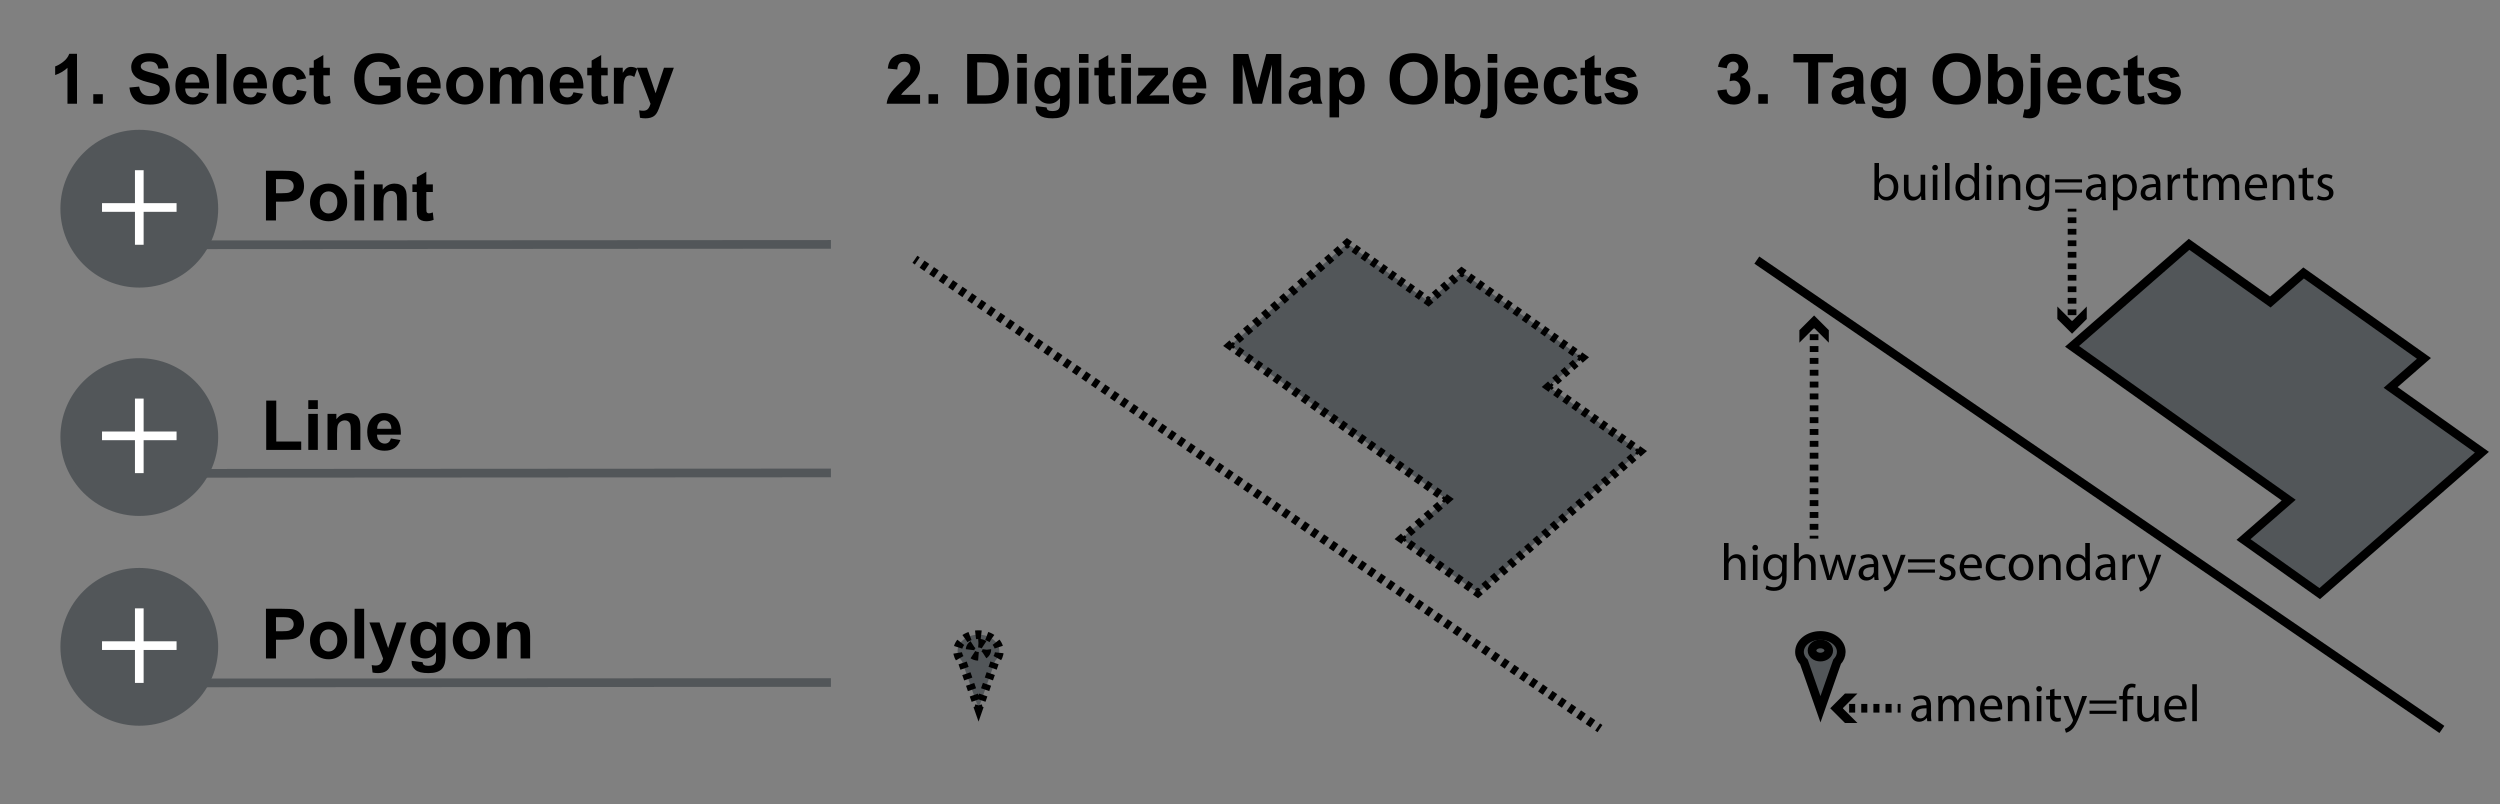 <?xml version="1.0" encoding="utf-8"?>
<!-- Generator: Adobe Illustrator 16.0.0, SVG Export Plug-In . SVG Version: 6.00 Build 0)  -->
<!DOCTYPE svg PUBLIC "-//W3C//DTD SVG 1.1//EN" "http://www.w3.org/Graphics/SVG/1.1/DTD/svg11.dtd">
<svg version="1.1" id="Layer_1" xmlns="http://www.w3.org/2000/svg" xmlns:xlink="http://www.w3.org/1999/xlink" x="0px" y="0px"
	 width="864px" height="278px" viewBox="0 0 864 278" enable-background="new 0 0 864 278" xml:space="preserve">
<rect x="0" y="0" width="864" height="278" fill="#808080" stroke="none"/>
<g>
	<path d="M26.61,35.847h-3.293v-12.41c-1.203,1.125-2.621,1.957-4.254,2.496v-2.988c0.859-0.281,1.793-0.814,2.801-1.6
		c1.008-0.786,1.699-1.701,2.074-2.748h2.672V35.847z"/>
	<path d="M32.235,35.847v-3.293h3.293v3.293H32.235z"/>
	<path d="M44.716,30.257l3.375-0.328c0.203,1.133,0.615,1.965,1.236,2.496c0.621,0.531,1.459,0.797,2.514,0.797
		c1.117,0,1.959-0.236,2.525-0.709c0.566-0.473,0.85-1.025,0.85-1.658c0-0.406-0.119-0.752-0.357-1.037
		c-0.238-0.285-0.654-0.533-1.248-0.744c-0.406-0.141-1.332-0.391-2.777-0.75c-1.859-0.461-3.164-1.027-3.914-1.699
		c-1.055-0.945-1.582-2.098-1.582-3.457c0-0.875,0.248-1.693,0.744-2.455c0.496-0.762,1.211-1.342,2.145-1.74
		s2.061-0.598,3.381-0.598c2.156,0,3.779,0.473,4.869,1.418s1.662,2.207,1.717,3.785l-3.469,0.152
		c-0.148-0.883-0.467-1.518-0.955-1.904c-0.488-0.386-1.221-0.58-2.197-0.58c-1.008,0-1.797,0.207-2.367,0.621
		c-0.367,0.266-0.551,0.621-0.551,1.066c0,0.406,0.172,0.754,0.516,1.043c0.438,0.367,1.5,0.75,3.188,1.148s2.936,0.811,3.744,1.236
		c0.808,0.425,1.441,1.008,1.898,1.746s0.686,1.65,0.686,2.736c0,0.984-0.273,1.906-0.82,2.766c-0.547,0.86-1.32,1.498-2.32,1.916
		s-2.246,0.627-3.738,0.627c-2.172,0-3.84-0.502-5.004-1.506C45.641,33.641,44.942,32.179,44.716,30.257z"/>
	<path d="M68.786,31.886l3.281,0.551c-0.422,1.203-1.088,2.119-1.998,2.748c-0.91,0.629-2.049,0.943-3.416,0.943
		c-2.164,0-3.766-0.707-4.805-2.121c-0.82-1.133-1.23-2.563-1.23-4.289c0-2.063,0.539-3.678,1.617-4.846
		c1.078-1.168,2.441-1.752,4.09-1.752c1.852,0,3.313,0.611,4.383,1.834c1.07,1.223,1.582,3.096,1.535,5.619h-8.25
		c0.023,0.977,0.289,1.736,0.797,2.279s1.141,0.814,1.898,0.814c0.516,0,0.949-0.141,1.301-0.422
		C68.341,32.963,68.606,32.511,68.786,31.886z M68.974,28.558c-0.023-0.953-0.27-1.678-0.738-2.174
		c-0.468-0.496-1.039-0.744-1.711-0.744c-0.719,0-1.313,0.262-1.781,0.785c-0.468,0.523-0.699,1.234-0.691,2.133H68.974z"/>
	<path d="M74.927,35.847v-17.18h3.293v17.18H74.927z"/>
	<path d="M88.802,31.886l3.281,0.551c-0.422,1.203-1.088,2.119-1.998,2.748s-2.049,0.943-3.416,0.943
		c-2.164,0-3.766-0.707-4.805-2.121c-0.82-1.133-1.23-2.563-1.23-4.289c0-2.063,0.539-3.678,1.617-4.846s2.441-1.752,4.09-1.752
		c1.852,0,3.313,0.611,4.383,1.834c1.07,1.223,1.582,3.096,1.535,5.619h-8.25c0.023,0.977,0.289,1.736,0.797,2.279
		c0.508,0.543,1.141,0.814,1.898,0.814c0.516,0,0.949-0.141,1.301-0.422C88.357,32.963,88.622,32.511,88.802,31.886z M88.989,28.558
		c-0.023-0.953-0.27-1.678-0.738-2.174c-0.468-0.496-1.039-0.744-1.711-0.744c-0.719,0-1.313,0.262-1.781,0.785
		c-0.468,0.523-0.699,1.234-0.691,2.133H88.989z"/>
	<path d="M105.794,27.081l-3.246,0.586c-0.109-0.648-0.357-1.137-0.744-1.465c-0.387-0.328-0.889-0.492-1.506-0.492
		c-0.82,0-1.475,0.283-1.963,0.85c-0.488,0.567-0.732,1.514-0.732,2.842c0,1.477,0.248,2.52,0.744,3.129
		c0.496,0.609,1.162,0.914,1.998,0.914c0.625,0,1.137-0.178,1.535-0.533s0.68-0.967,0.844-1.834l3.234,0.551
		c-0.336,1.484-0.98,2.605-1.934,3.363c-0.954,0.758-2.23,1.137-3.832,1.137c-1.82,0-3.271-0.574-4.354-1.723
		c-1.083-1.149-1.623-2.738-1.623-4.771c0-2.055,0.543-3.654,1.629-4.799c1.086-1.145,2.555-1.717,4.406-1.717
		c1.516,0,2.721,0.326,3.615,0.979C104.759,24.752,105.403,25.745,105.794,27.081z"/>
	<path d="M113.997,23.401v2.625h-2.25v5.016c0,1.016,0.021,1.607,0.064,1.775s0.141,0.307,0.293,0.416s0.338,0.164,0.557,0.164
		c0.305,0,0.746-0.105,1.324-0.316l0.281,2.555c-0.766,0.328-1.633,0.492-2.602,0.492c-0.594,0-1.129-0.1-1.605-0.299
		c-0.476-0.199-0.826-0.457-1.049-0.773c-0.223-0.316-0.377-0.744-0.463-1.283c-0.07-0.383-0.105-1.156-0.105-2.32v-5.426h-1.512
		v-2.625h1.512v-2.473l3.305-1.922v4.395L113.997,23.401L113.997,23.401z"/>
	<path d="M130.966,29.53v-2.896h7.477v6.844c-0.727,0.703-1.779,1.322-3.158,1.857s-2.775,0.803-4.189,0.803
		c-1.797,0-3.363-0.377-4.699-1.131c-1.336-0.754-2.34-1.832-3.012-3.234c-0.672-1.402-1.008-2.928-1.008-4.576
		c0-1.789,0.375-3.379,1.125-4.771c0.75-1.391,1.848-2.457,3.293-3.199c1.102-0.57,2.473-0.855,4.113-0.855
		c2.133,0,3.799,0.447,4.998,1.342c1.199,0.895,1.971,2.131,2.314,3.709l-3.445,0.645c-0.242-0.844-0.697-1.51-1.365-1.998
		c-0.668-0.488-1.502-0.732-2.502-0.732c-1.516,0-2.721,0.48-3.615,1.441c-0.894,0.961-1.342,2.387-1.342,4.277
		c0,2.039,0.453,3.568,1.359,4.588c0.906,1.02,2.094,1.529,3.563,1.529c0.727,0,1.455-0.143,2.186-0.428s1.357-0.631,1.881-1.037
		v-2.18L130.966,29.53L130.966,29.53z"/>
	<path d="M148.825,31.886l3.281,0.551c-0.422,1.203-1.088,2.119-1.998,2.748c-0.91,0.629-2.049,0.943-3.416,0.943
		c-2.164,0-3.766-0.707-4.805-2.121c-0.82-1.133-1.23-2.563-1.23-4.289c0-2.063,0.539-3.678,1.617-4.846s2.441-1.752,4.09-1.752
		c1.852,0,3.313,0.611,4.383,1.834c1.07,1.223,1.582,3.096,1.535,5.619h-8.25c0.023,0.977,0.289,1.736,0.797,2.279
		c0.508,0.543,1.141,0.814,1.898,0.814c0.516,0,0.949-0.141,1.301-0.422C148.38,32.963,148.646,32.511,148.825,31.886z
		 M149.013,28.558c-0.023-0.953-0.27-1.678-0.738-2.174c-0.468-0.496-1.039-0.744-1.711-0.744c-0.719,0-1.313,0.262-1.781,0.785
		c-0.468,0.523-0.699,1.234-0.691,2.133H149.013z"/>
	<path d="M154.204,29.448c0-1.094,0.27-2.152,0.809-3.176c0.539-1.024,1.303-1.805,2.291-2.344c0.988-0.539,2.092-0.809,3.311-0.809
		c1.883,0,3.426,0.611,4.629,1.834c1.203,1.223,1.805,2.768,1.805,4.635c0,1.883-0.607,3.443-1.822,4.682s-2.744,1.857-4.588,1.857
		c-1.141,0-2.229-0.258-3.264-0.773s-1.822-1.271-2.361-2.268S154.204,30.878,154.204,29.448z M157.579,29.624
		c0,1.234,0.293,2.18,0.879,2.836c0.586,0.656,1.309,0.984,2.168,0.984s1.58-0.328,2.162-0.984c0.582-0.656,0.873-1.609,0.873-2.859
		c0-1.219-0.291-2.156-0.873-2.813c-0.582-0.657-1.303-0.984-2.162-0.984s-1.582,0.328-2.168,0.984
		C157.872,27.444,157.579,28.39,157.579,29.624z"/>
	<path d="M169.38,23.401h3.035V25.1c1.086-1.32,2.379-1.98,3.879-1.98c0.797,0,1.488,0.164,2.074,0.492
		c0.586,0.328,1.066,0.824,1.441,1.488c0.547-0.664,1.137-1.16,1.77-1.488c0.633-0.328,1.309-0.492,2.027-0.492
		c0.914,0,1.688,0.186,2.32,0.557c0.632,0.371,1.105,0.916,1.418,1.635c0.227,0.531,0.34,1.391,0.34,2.578v7.957h-3.293v-7.113
		c0-1.234-0.113-2.031-0.34-2.391c-0.305-0.469-0.773-0.703-1.406-0.703c-0.461,0-0.895,0.141-1.301,0.422
		c-0.406,0.281-0.699,0.693-0.879,1.236c-0.18,0.543-0.27,1.4-0.27,2.572v5.977h-3.293v-6.82c0-1.211-0.059-1.992-0.176-2.344
		c-0.117-0.352-0.299-0.613-0.545-0.785s-0.58-0.258-1.002-0.258c-0.508,0-0.965,0.137-1.371,0.41
		c-0.406,0.273-0.697,0.668-0.873,1.184c-0.176,0.516-0.264,1.371-0.264,2.566v6.047h-3.293V23.401H169.38z"/>
	<path d="M198.173,31.886l3.281,0.551c-0.422,1.203-1.088,2.119-1.998,2.748s-2.049,0.943-3.416,0.943
		c-2.164,0-3.766-0.707-4.805-2.121c-0.82-1.133-1.23-2.563-1.23-4.289c0-2.063,0.539-3.678,1.617-4.846s2.441-1.752,4.09-1.752
		c1.852,0,3.313,0.611,4.383,1.834c1.07,1.223,1.582,3.096,1.535,5.619h-8.25c0.023,0.977,0.289,1.736,0.797,2.279
		c0.508,0.543,1.141,0.814,1.898,0.814c0.516,0,0.949-0.141,1.301-0.422C197.728,32.963,197.993,32.511,198.173,31.886z
		 M198.36,28.558c-0.023-0.953-0.27-1.678-0.738-2.174c-0.468-0.496-1.039-0.744-1.711-0.744c-0.719,0-1.313,0.262-1.781,0.785
		c-0.468,0.523-0.699,1.234-0.691,2.133H198.36z"/>
	<path d="M210.021,23.401v2.625h-2.25v5.016c0,1.016,0.021,1.607,0.064,1.775s0.141,0.307,0.293,0.416s0.338,0.164,0.557,0.164
		c0.305,0,0.746-0.105,1.324-0.316l0.281,2.555c-0.766,0.328-1.633,0.492-2.602,0.492c-0.594,0-1.129-0.1-1.605-0.299
		c-0.476-0.199-0.826-0.457-1.049-0.773c-0.223-0.316-0.377-0.744-0.463-1.283c-0.07-0.383-0.105-1.156-0.105-2.32v-5.426h-1.512
		v-2.625h1.512v-2.473l3.305-1.922v4.395L210.021,23.401L210.021,23.401z"/>
	<path d="M215.458,35.847h-3.293V23.401h3.059v1.77c0.523-0.836,0.994-1.387,1.412-1.652c0.418-0.265,0.893-0.398,1.424-0.398
		c0.75,0,1.473,0.207,2.168,0.621l-1.02,2.871c-0.555-0.359-1.07-0.539-1.547-0.539c-0.461,0-0.852,0.127-1.172,0.381
		c-0.32,0.254-0.572,0.713-0.756,1.377s-0.275,2.055-0.275,4.172V35.847L215.458,35.847z"/>
	<path d="M220.087,23.401h3.504l2.977,8.836l2.906-8.836h3.41l-4.395,11.977l-0.785,2.168c-0.289,0.727-0.564,1.281-0.826,1.664
		c-0.262,0.383-0.563,0.693-0.902,0.932c-0.339,0.239-0.758,0.424-1.254,0.557c-0.496,0.133-1.057,0.199-1.682,0.199
		c-0.633,0-1.254-0.066-1.863-0.199l-0.293-2.578c0.516,0.102,0.98,0.152,1.395,0.152c0.766,0,1.332-0.225,1.699-0.674
		c0.367-0.449,0.648-1.021,0.844-1.717L220.087,23.401z"/>
</g>
<g>
	<circle fill="#525659" stroke="#525659" stroke-width="3" stroke-miterlimit="10" cx="48.14" cy="72.125" r="25.765"/>
	<line fill="none" stroke="#FFFFFF" stroke-width="3" stroke-miterlimit="10" x1="48.14" y1="58.825" x2="48.14" y2="84.592"/>
	<line fill="none" stroke="#FFFFFF" stroke-width="3" stroke-miterlimit="10" x1="35.258" y1="71.708" x2="61.023" y2="71.708"/>
</g>
<line fill="none" stroke="#525659" stroke-width="3" stroke-miterlimit="10" x1="70.116" y1="84.592" x2="287.165" y2="84.455"/>
<g>
	<circle fill="#525659" stroke="#525659" stroke-width="3" stroke-miterlimit="10" cx="48.14" cy="151.047" r="25.765"/>
	<line fill="none" stroke="#FFFFFF" stroke-width="3" stroke-miterlimit="10" x1="48.14" y1="137.747" x2="48.14" y2="163.514"/>
	<line fill="none" stroke="#FFFFFF" stroke-width="3" stroke-miterlimit="10" x1="35.258" y1="150.63" x2="61.023" y2="150.63"/>
</g>
<g>
	<circle fill="#525659" stroke="#525659" stroke-width="3" stroke-miterlimit="10" cx="48.14" cy="223.547" r="25.765"/>
	<line fill="none" stroke="#FFFFFF" stroke-width="3" stroke-miterlimit="10" x1="48.14" y1="210.247" x2="48.14" y2="236.014"/>
	<line fill="none" stroke="#FFFFFF" stroke-width="3" stroke-miterlimit="10" x1="35.258" y1="223.13" x2="61.023" y2="223.13"/>
</g>
<line fill="none" stroke="#525659" stroke-width="3" stroke-miterlimit="10" x1="70.116" y1="236.014" x2="287.165" y2="235.877"/>
<g>
	<path d="M317.974,32.788v3.059h-11.543c0.125-1.156,0.5-2.252,1.125-3.287c0.625-1.035,1.859-2.408,3.703-4.119
		c1.484-1.383,2.396-2.32,2.73-2.813c0.453-0.68,0.68-1.352,0.68-2.016c0-0.734-0.197-1.299-0.592-1.693
		c-0.396-0.394-0.939-0.592-1.635-0.592c-0.688,0-1.234,0.207-1.642,0.621c-0.407,0.414-0.641,1.102-0.703,2.063l-3.28-0.328
		c0.194-1.813,0.809-3.113,1.84-3.902c1.03-0.789,2.319-1.184,3.867-1.184c1.694,0,3.026,0.457,3.995,1.371
		c0.97,0.914,1.453,2.051,1.453,3.41c0,0.773-0.139,1.51-0.416,2.209c-0.276,0.699-0.717,1.432-1.317,2.197
		c-0.398,0.508-1.117,1.238-2.156,2.191c-1.039,0.953-1.697,1.586-1.975,1.898c-0.278,0.312-0.502,0.617-0.675,0.914L317.974,32.788
		L317.974,32.788z"/>
	<path d="M320.903,35.847v-3.293h3.293v3.293H320.903z"/>
	<path d="M334.251,18.667h6.34c1.431,0,2.521,0.109,3.271,0.328c1.008,0.297,1.871,0.824,2.59,1.582
		c0.719,0.758,1.266,1.686,1.641,2.783c0.375,1.097,0.563,2.451,0.563,4.061c0,1.414-0.177,2.633-0.527,3.656
		c-0.43,1.25-1.043,2.262-1.84,3.035c-0.603,0.586-1.414,1.043-2.438,1.371c-0.766,0.242-1.789,0.363-3.069,0.363h-6.527V18.667
		H334.251z M337.72,21.573v11.379h2.59c0.97,0,1.668-0.055,2.099-0.164c0.563-0.141,1.028-0.379,1.399-0.715
		c0.371-0.336,0.675-0.889,0.908-1.658c0.234-0.769,0.353-1.818,0.353-3.146s-0.117-2.348-0.353-3.059
		c-0.234-0.711-0.563-1.266-0.983-1.664c-0.422-0.398-0.957-0.668-1.605-0.809c-0.484-0.109-1.434-0.164-2.848-0.164H337.72z"/>
	<path d="M351.571,21.714v-3.047h3.293v3.047H351.571z M351.571,35.847V23.401h3.293v12.445L351.571,35.847L351.571,35.847z"/>
	<path d="M357.935,36.667l3.763,0.457c0.063,0.438,0.207,0.738,0.434,0.902c0.313,0.234,0.805,0.352,1.478,0.352
		c0.858,0,1.504-0.129,1.934-0.387c0.289-0.172,0.508-0.449,0.656-0.832c0.102-0.273,0.151-0.777,0.151-1.512v-1.816
		c-0.983,1.344-2.227,2.016-3.727,2.016c-1.672,0-2.996-0.707-3.973-2.121c-0.767-1.117-1.148-2.508-1.148-4.172
		c0-2.086,0.502-3.68,1.506-4.781s2.252-1.652,3.744-1.652c1.539,0,2.809,0.676,3.809,2.027v-1.746h3.082V34.57
		c0,1.469-0.121,2.566-0.362,3.293c-0.242,0.727-0.582,1.297-1.021,1.711c-0.438,0.414-1.021,0.738-1.752,0.973
		c-0.73,0.235-1.654,0.352-2.771,0.352c-2.109,0-3.605-0.361-4.488-1.084s-1.324-1.639-1.324-2.748
		C357.923,36.956,357.927,36.823,357.935,36.667z M360.876,29.366c0,1.32,0.256,2.287,0.768,2.9c0.513,0.613,1.144,0.92,1.894,0.92
		c0.805,0,1.484-0.314,2.039-0.943s0.832-1.561,0.832-2.795c0-1.289-0.267-2.246-0.797-2.871c-0.531-0.625-1.203-0.938-2.017-0.938
		c-0.789,0-1.438,0.307-1.95,0.92C361.132,27.172,360.876,28.108,360.876,29.366z"/>
	<path d="M372.899,21.714v-3.047h3.293v3.047H372.899z M372.899,35.847V23.401h3.293v12.445L372.899,35.847L372.899,35.847z"/>
	<path d="M385.274,23.401v2.625h-2.25v5.016c0,1.016,0.021,1.607,0.063,1.775s0.141,0.307,0.293,0.416s0.338,0.164,0.557,0.164
		c0.306,0,0.746-0.105,1.324-0.316l0.281,2.555c-0.766,0.328-1.633,0.492-2.602,0.492c-0.595,0-1.129-0.1-1.605-0.299
		c-0.476-0.199-0.826-0.457-1.049-0.773s-0.377-0.744-0.463-1.283c-0.07-0.383-0.105-1.156-0.105-2.32v-5.426h-1.512v-2.625h1.512
		v-2.473l3.306-1.922v4.395L385.274,23.401L385.274,23.401z"/>
	<path d="M387.56,21.714v-3.047h3.293v3.047H387.56z M387.56,35.847V23.401h3.293v12.445L387.56,35.847L387.56,35.847z"/>
	<path d="M392.903,35.847V33.28l4.664-5.355c0.766-0.875,1.332-1.496,1.698-1.863c-0.383,0.023-0.887,0.039-1.512,0.047
		l-4.395,0.023v-2.73h10.289v2.332l-4.759,5.484l-1.676,1.816c0.914-0.055,1.48-0.082,1.699-0.082h5.098v2.895H392.903z"/>
	<path d="M413.435,31.886l3.281,0.551c-0.422,1.203-1.088,2.119-1.998,2.748s-2.049,0.943-3.416,0.943
		c-2.164,0-3.766-0.707-4.805-2.121c-0.82-1.133-1.23-2.563-1.23-4.289c0-2.063,0.539-3.678,1.617-4.846s2.441-1.752,4.09-1.752
		c1.853,0,3.313,0.611,4.384,1.834c1.069,1.223,1.582,3.096,1.534,5.619h-8.25c0.023,0.977,0.289,1.736,0.798,2.279
		c0.508,0.543,1.141,0.814,1.897,0.814c0.517,0,0.949-0.141,1.301-0.422C412.99,32.963,413.255,32.511,413.435,31.886z
		 M413.622,28.558c-0.023-0.953-0.271-1.678-0.738-2.174c-0.468-0.496-1.039-0.744-1.711-0.744c-0.719,0-1.313,0.262-1.781,0.785
		c-0.468,0.523-0.698,1.234-0.69,2.133H413.622z"/>
	<path d="M426.22,35.847v-17.18h5.191l3.117,11.719l3.082-11.719h5.203v17.18h-3.224V22.323l-3.41,13.523h-3.34l-3.397-13.523
		v13.523L426.22,35.847L426.22,35.847z"/>
	<path d="M448.696,27.198l-2.988-0.539c0.336-1.203,0.914-2.094,1.734-2.672c0.819-0.578,2.039-0.867,3.655-0.867
		c1.47,0,2.563,0.174,3.281,0.521c0.718,0.347,1.226,0.789,1.519,1.324c0.293,0.535,0.438,1.518,0.438,2.947l-0.035,3.844
		c0,1.094,0.054,1.9,0.158,2.42c0.105,0.52,0.303,1.076,0.592,1.67h-3.258c-0.086-0.219-0.191-0.543-0.316-0.973
		c-0.055-0.195-0.094-0.324-0.116-0.387c-0.563,0.547-1.164,0.957-1.806,1.23c-0.641,0.273-1.323,0.41-2.051,0.41
		c-1.281,0-2.291-0.348-3.029-1.043c-0.737-0.695-1.106-1.574-1.106-2.637c0-0.703,0.168-1.33,0.504-1.881
		c0.336-0.551,0.807-0.973,1.412-1.266c0.604-0.293,1.479-0.549,2.619-0.768c1.539-0.289,2.604-0.559,3.198-0.809v-0.328
		c0-0.633-0.155-1.084-0.469-1.354c-0.313-0.27-0.901-0.404-1.77-0.404c-0.586,0-1.043,0.115-1.371,0.346
		S448.899,26.62,448.696,27.198z M453.103,29.87c-0.422,0.141-1.09,0.309-2.004,0.504s-1.512,0.387-1.793,0.574
		c-0.43,0.305-0.645,0.691-0.645,1.16c0,0.461,0.172,0.859,0.516,1.195c0.345,0.336,0.781,0.504,1.313,0.504
		c0.594,0,1.16-0.195,1.699-0.586c0.397-0.297,0.659-0.66,0.784-1.09c0.086-0.281,0.129-0.816,0.129-1.605V29.87z"/>
	<path d="M459.489,23.401h3.069v1.828c0.398-0.625,0.938-1.133,1.617-1.523c0.68-0.39,1.435-0.586,2.263-0.586
		c1.444,0,2.672,0.566,3.679,1.699c1.008,1.133,1.512,2.711,1.512,4.734c0,2.078-0.508,3.693-1.522,4.846
		c-1.016,1.152-2.246,1.729-3.691,1.729c-0.688,0-1.312-0.137-1.869-0.41c-0.558-0.273-1.146-0.742-1.764-1.406v6.27h-3.293V23.401
		L459.489,23.401z M462.747,29.413c0,1.398,0.277,2.432,0.832,3.1c0.555,0.668,1.229,1.002,2.027,1.002
		c0.766,0,1.401-0.307,1.909-0.92c0.509-0.613,0.763-1.619,0.763-3.018c0-1.305-0.263-2.273-0.785-2.906
		c-0.523-0.633-1.172-0.949-1.945-0.949c-0.805,0-1.473,0.311-2.004,0.932C463.013,27.275,462.747,28.194,462.747,29.413z"/>
	<path d="M480.231,27.362c0-1.75,0.262-3.219,0.784-4.406c0.392-0.875,0.925-1.66,1.601-2.355s1.416-1.211,2.221-1.547
		c1.07-0.453,2.305-0.68,3.703-0.68c2.531,0,4.557,0.785,6.076,2.355c1.519,1.57,2.278,3.754,2.278,6.551
		c0,2.772-0.754,4.943-2.262,6.51s-3.522,2.35-6.047,2.35c-2.555,0-4.586-0.779-6.094-2.338
		C480.984,32.243,480.231,30.097,480.231,27.362z M483.805,27.245c0,1.945,0.449,3.42,1.349,4.424
		c0.898,1.004,2.039,1.506,3.422,1.506s2.518-0.498,3.403-1.494c0.887-0.996,1.33-2.49,1.33-4.482c0-1.969-0.432-3.438-1.295-4.406
		c-0.862-0.968-2.01-1.453-3.438-1.453c-1.43,0-2.582,0.49-3.457,1.471S483.805,25.269,483.805,27.245z"/>
	<path d="M499.438,35.847v-17.18h3.294v6.188c1.016-1.156,2.219-1.734,3.608-1.734c1.517,0,2.771,0.549,3.762,1.646
		c0.992,1.097,1.488,2.674,1.488,4.729c0,2.125-0.506,3.762-1.518,4.91c-1.013,1.148-2.24,1.723-3.687,1.723
		c-0.711,0-1.412-0.178-2.104-0.533c-0.692-0.355-1.287-0.881-1.787-1.576v1.828L499.438,35.847L499.438,35.847z M502.708,29.354
		c0,1.289,0.203,2.242,0.609,2.859c0.569,0.875,1.327,1.313,2.272,1.313c0.728,0,1.346-0.311,1.857-0.932
		c0.511-0.621,0.768-1.6,0.768-2.936c0-1.422-0.258-2.447-0.772-3.076c-0.516-0.629-1.177-0.943-1.98-0.943
		c-0.789,0-1.445,0.307-1.969,0.92C502.969,27.172,502.708,28.104,502.708,29.354z"/>
	<path d="M517.461,23.401V35.46c0,1.586-0.104,2.705-0.311,3.357s-0.605,1.162-1.195,1.529c-0.59,0.367-1.342,0.551-2.256,0.551
		c-0.328,0-0.683-0.029-1.062-0.088s-0.786-0.146-1.225-0.264l0.574-2.813c0.155,0.031,0.303,0.057,0.438,0.076
		c0.137,0.019,0.265,0.029,0.381,0.029c0.336,0,0.611-0.072,0.826-0.217s0.357-0.318,0.428-0.521
		c0.071-0.203,0.105-0.813,0.105-1.828v-11.87H517.461z M514.168,21.714v-3.047h3.293v3.047H514.168z"/>
	<path d="M528.114,31.886l3.28,0.551c-0.422,1.203-1.088,2.119-1.997,2.748c-0.91,0.629-2.05,0.943-3.416,0.943
		c-2.164,0-3.767-0.707-4.806-2.121c-0.819-1.133-1.229-2.563-1.229-4.289c0-2.063,0.539-3.678,1.617-4.846
		c1.077-1.168,2.44-1.752,4.09-1.752c1.852,0,3.313,0.611,4.383,1.834c1.07,1.223,1.582,3.096,1.535,5.619h-8.25
		c0.022,0.977,0.289,1.736,0.797,2.279s1.141,0.814,1.897,0.814c0.517,0,0.949-0.141,1.302-0.422
		C527.669,32.963,527.934,32.511,528.114,31.886z M528.301,28.558c-0.022-0.953-0.27-1.678-0.737-2.174
		c-0.469-0.496-1.039-0.744-1.712-0.744c-0.719,0-1.313,0.262-1.78,0.785c-0.468,0.523-0.699,1.234-0.691,2.133H528.301z"/>
	<path d="M545.106,27.081l-3.246,0.586c-0.109-0.648-0.357-1.137-0.744-1.465c-0.388-0.328-0.89-0.492-1.506-0.492
		c-0.82,0-1.476,0.283-1.963,0.85c-0.488,0.567-0.732,1.514-0.732,2.842c0,1.477,0.248,2.52,0.744,3.129
		c0.496,0.609,1.162,0.914,1.998,0.914c0.625,0,1.137-0.178,1.535-0.533c0.397-0.355,0.68-0.967,0.844-1.834l3.233,0.551
		c-0.336,1.484-0.979,2.605-1.934,3.363c-0.954,0.758-2.229,1.137-3.832,1.137c-1.82,0-3.271-0.574-4.354-1.723
		c-1.083-1.149-1.623-2.738-1.623-4.771c0-2.055,0.543-3.654,1.629-4.799s2.555-1.717,4.406-1.717c1.516,0,2.721,0.326,3.614,0.979
		C544.071,24.752,544.715,25.745,545.106,27.081z"/>
	<path d="M553.309,23.401v2.625h-2.25v5.016c0,1.016,0.021,1.607,0.064,1.775s0.141,0.307,0.293,0.416s0.338,0.164,0.557,0.164
		c0.306,0,0.746-0.105,1.324-0.316l0.281,2.555c-0.766,0.328-1.633,0.492-2.602,0.492c-0.595,0-1.13-0.1-1.605-0.299
		c-0.476-0.199-0.826-0.457-1.049-0.773c-0.224-0.316-0.377-0.744-0.463-1.283c-0.07-0.383-0.105-1.156-0.105-2.32v-5.426h-1.512
		v-2.625h1.512v-2.473l3.305-1.922v4.395L553.309,23.401L553.309,23.401z"/>
	<path d="M554.434,32.296l3.306-0.504c0.141,0.641,0.426,1.127,0.854,1.459c0.43,0.332,1.031,0.498,1.806,0.498
		c0.852,0,1.491-0.156,1.922-0.469c0.289-0.219,0.434-0.512,0.434-0.879c0-0.25-0.078-0.457-0.233-0.621
		c-0.164-0.156-0.531-0.301-1.103-0.434c-2.656-0.586-4.34-1.121-5.051-1.605c-0.984-0.672-1.478-1.605-1.478-2.801
		c0-1.078,0.427-1.984,1.277-2.719c0.851-0.735,2.172-1.102,3.961-1.102c1.703,0,2.969,0.277,3.797,0.832
		c0.828,0.555,1.398,1.375,1.711,2.461l-3.104,0.574c-0.133-0.484-0.386-0.855-0.756-1.113c-0.371-0.258-0.9-0.387-1.589-0.387
		c-0.866,0-1.487,0.121-1.862,0.363c-0.25,0.172-0.375,0.395-0.375,0.668c0,0.234,0.108,0.434,0.328,0.598
		c0.297,0.219,1.321,0.527,3.075,0.926c1.755,0.399,2.979,0.887,3.675,1.465c0.688,0.586,1.03,1.402,1.03,2.449
		c0,1.141-0.477,2.121-1.43,2.941s-2.363,1.23-4.229,1.23c-1.695,0-3.037-0.344-4.025-1.031S554.739,33.476,554.434,32.296z"/>
</g>
<g>
	<path d="M593.504,31.288l3.188-0.387c0.102,0.813,0.375,1.434,0.819,1.863c0.445,0.429,0.984,0.645,1.617,0.645
		c0.68,0,1.252-0.258,1.717-0.773c0.465-0.515,0.697-1.211,0.697-2.086c0-0.828-0.223-1.484-0.668-1.969s-0.988-0.727-1.629-0.727
		c-0.422,0-0.926,0.082-1.512,0.246l0.362-2.684c0.892,0.023,1.57-0.17,2.039-0.58s0.703-0.955,0.703-1.635
		c0-0.578-0.172-1.039-0.516-1.383c-0.345-0.344-0.802-0.516-1.371-0.516c-0.563,0-1.043,0.195-1.441,0.586
		c-0.397,0.391-0.641,0.961-0.727,1.711l-3.035-0.516c0.211-1.039,0.529-1.869,0.955-2.49c0.426-0.621,1.02-1.109,1.781-1.465
		c0.761-0.356,1.614-0.533,2.561-0.533c1.617,0,2.914,0.516,3.892,1.547c0.805,0.844,1.206,1.797,1.206,2.859
		c0,1.508-0.823,2.711-2.473,3.609c0.984,0.211,1.771,0.684,2.361,1.418c0.59,0.734,0.885,1.621,0.885,2.66
		c0,1.508-0.551,2.793-1.652,3.855c-1.101,1.062-2.473,1.594-4.112,1.594c-1.556,0-2.845-0.447-3.867-1.342
		C594.262,33.9,593.668,32.733,593.504,31.288z"/>
	<path d="M607.672,35.847v-3.293h3.293v3.293H607.672z"/>
	<path d="M624.899,35.847V21.573h-5.099v-2.906h13.652v2.906h-5.086v14.273L624.899,35.847L624.899,35.847z"/>
	<path d="M636.348,27.198l-2.987-0.539c0.336-1.203,0.914-2.094,1.733-2.672c0.82-0.578,2.039-0.867,3.656-0.867
		c1.469,0,2.563,0.174,3.281,0.521c0.718,0.347,1.225,0.789,1.518,1.324c0.293,0.535,0.439,1.518,0.439,2.947l-0.035,3.844
		c0,1.094,0.053,1.9,0.158,2.42c0.104,0.52,0.303,1.076,0.592,1.67h-3.258c-0.086-0.219-0.191-0.543-0.316-0.973
		c-0.055-0.195-0.094-0.324-0.117-0.387c-0.563,0.547-1.164,0.957-1.805,1.23c-0.641,0.273-1.324,0.41-2.051,0.41
		c-1.281,0-2.291-0.348-3.029-1.043s-1.106-1.574-1.106-2.637c0-0.703,0.168-1.33,0.504-1.881c0.336-0.551,0.807-0.973,1.412-1.266
		c0.604-0.293,1.479-0.549,2.618-0.768c1.539-0.289,2.605-0.559,3.199-0.809v-0.328c0-0.633-0.156-1.084-0.469-1.354
		s-0.902-0.404-1.77-0.404c-0.587,0-1.044,0.115-1.371,0.346C636.816,26.213,636.551,26.62,636.348,27.198z M640.754,29.87
		c-0.422,0.141-1.09,0.309-2.004,0.504s-1.512,0.387-1.793,0.574c-0.43,0.305-0.646,0.691-0.646,1.16
		c0,0.461,0.173,0.859,0.517,1.195c0.344,0.336,0.781,0.504,1.313,0.504c0.595,0,1.16-0.195,1.699-0.586
		c0.398-0.297,0.66-0.66,0.785-1.09c0.086-0.281,0.129-0.816,0.129-1.605V29.87L640.754,29.87z"/>
	<path d="M646.93,36.667l3.763,0.457c0.063,0.438,0.207,0.738,0.434,0.902c0.313,0.234,0.805,0.352,1.478,0.352
		c0.858,0,1.504-0.129,1.934-0.387c0.289-0.172,0.508-0.449,0.656-0.832c0.102-0.273,0.151-0.777,0.151-1.512v-1.816
		c-0.983,1.344-2.227,2.016-3.727,2.016c-1.672,0-2.996-0.707-3.974-2.121c-0.766-1.117-1.147-2.508-1.147-4.172
		c0-2.086,0.502-3.68,1.506-4.781s2.252-1.652,3.744-1.652c1.539,0,2.809,0.676,3.809,2.027v-1.746h3.082V34.57
		c0,1.469-0.121,2.566-0.362,3.293c-0.242,0.727-0.582,1.297-1.021,1.711c-0.438,0.414-1.021,0.738-1.752,0.973
		c-0.731,0.235-1.654,0.352-2.771,0.352c-2.109,0-3.605-0.361-4.488-1.084s-1.324-1.639-1.324-2.748
		C646.918,36.956,646.922,36.823,646.93,36.667z M649.872,29.366c0,1.32,0.256,2.287,0.768,2.9c0.513,0.613,1.144,0.92,1.894,0.92
		c0.805,0,1.483-0.314,2.039-0.943c0.555-0.629,0.832-1.561,0.832-2.795c0-1.289-0.267-2.246-0.797-2.871
		c-0.531-0.625-1.203-0.938-2.017-0.938c-0.789,0-1.438,0.307-1.951,0.92C650.128,27.172,649.872,28.108,649.872,29.366z"/>
	<path d="M667.883,27.362c0-1.75,0.262-3.219,0.785-4.406c0.391-0.875,0.924-1.66,1.6-2.355c0.677-0.695,1.416-1.211,2.222-1.547
		c1.069-0.453,2.305-0.68,3.703-0.68c2.53,0,4.557,0.785,6.075,2.355c1.52,1.57,2.279,3.754,2.279,6.551
		c0,2.772-0.754,4.943-2.262,6.51s-3.523,2.35-6.047,2.35c-2.556,0-4.586-0.779-6.095-2.338
		C668.636,32.243,667.883,30.097,667.883,27.362z M671.458,27.245c0,1.945,0.449,3.42,1.348,4.424
		c0.899,1.004,2.039,1.506,3.423,1.506c1.383,0,2.518-0.498,3.403-1.494c0.886-0.996,1.33-2.49,1.33-4.482
		c0-1.969-0.432-3.438-1.295-4.406s-2.01-1.453-3.438-1.453c-1.43,0-2.582,0.49-3.457,1.471S671.458,25.269,671.458,27.245z"/>
	<path d="M687.09,35.847v-17.18h3.293v6.188c1.017-1.156,2.219-1.734,3.609-1.734c1.516,0,2.77,0.549,3.762,1.646
		s1.488,2.674,1.488,4.729c0,2.125-0.506,3.762-1.519,4.91c-1.012,1.148-2.239,1.723-3.686,1.723c-0.711,0-1.412-0.178-2.104-0.533
		c-0.691-0.355-1.286-0.881-1.786-1.576v1.828L687.09,35.847L687.09,35.847z M690.36,29.354c0,1.289,0.202,2.242,0.608,2.859
		c0.57,0.875,1.328,1.313,2.273,1.313c0.727,0,1.346-0.311,1.856-0.932c0.512-0.621,0.769-1.6,0.769-2.936
		c0-1.422-0.258-2.447-0.773-3.076c-0.515-0.629-1.176-0.943-1.979-0.943c-0.789,0-1.445,0.307-1.97,0.92
		C690.621,27.172,690.36,28.104,690.36,29.354z"/>
	<path d="M705.114,23.401V35.46c0,1.586-0.104,2.705-0.312,3.357s-0.604,1.162-1.194,1.529c-0.591,0.367-1.343,0.551-2.257,0.551
		c-0.327,0-0.682-0.029-1.061-0.088s-0.787-0.146-1.225-0.264l0.573-2.813c0.156,0.031,0.304,0.057,0.439,0.076
		s0.264,0.029,0.381,0.029c0.336,0,0.611-0.072,0.826-0.217s0.356-0.318,0.428-0.521c0.071-0.203,0.105-0.813,0.105-1.828v-11.87
		H705.114z M701.821,21.714v-3.047h3.293v3.047H701.821z"/>
	<path d="M715.766,31.886l3.281,0.551c-0.422,1.203-1.088,2.119-1.998,2.748s-2.049,0.943-3.416,0.943
		c-2.164,0-3.766-0.707-4.805-2.121c-0.82-1.133-1.23-2.563-1.23-4.289c0-2.063,0.539-3.678,1.617-4.846s2.441-1.752,4.09-1.752
		c1.853,0,3.313,0.611,4.384,1.834c1.069,1.223,1.581,3.096,1.534,5.619h-8.25c0.023,0.977,0.289,1.736,0.797,2.279
		c0.509,0.543,1.142,0.814,1.898,0.814c0.516,0,0.949-0.141,1.301-0.422C715.321,32.963,715.586,32.511,715.766,31.886z
		 M715.954,28.558c-0.023-0.953-0.271-1.678-0.738-2.174c-0.468-0.496-1.039-0.744-1.711-0.744c-0.719,0-1.313,0.262-1.781,0.785
		c-0.468,0.523-0.698,1.234-0.69,2.133H715.954z"/>
	<path d="M732.758,27.081l-3.246,0.586c-0.108-0.648-0.356-1.137-0.744-1.465c-0.387-0.328-0.889-0.492-1.506-0.492
		c-0.819,0-1.475,0.283-1.963,0.85s-0.731,1.514-0.731,2.842c0,1.477,0.248,2.52,0.743,3.129c0.496,0.609,1.162,0.914,1.998,0.914
		c0.625,0,1.138-0.178,1.535-0.533c0.398-0.355,0.681-0.967,0.844-1.834l3.234,0.551c-0.336,1.484-0.979,2.605-1.934,3.363
		c-0.954,0.758-2.23,1.137-3.832,1.137c-1.82,0-3.271-0.574-4.354-1.723c-1.083-1.149-1.623-2.738-1.623-4.771
		c0-2.055,0.543-3.654,1.629-4.799c1.087-1.145,2.556-1.717,4.406-1.717c1.517,0,2.722,0.326,3.615,0.979
		C731.723,24.752,732.368,25.745,732.758,27.081z"/>
	<path d="M740.961,23.401v2.625h-2.25v5.016c0,1.016,0.021,1.607,0.064,1.775s0.141,0.307,0.293,0.416
		c0.151,0.109,0.338,0.164,0.557,0.164c0.305,0,0.746-0.105,1.324-0.316l0.281,2.555c-0.767,0.328-1.634,0.492-2.603,0.492
		c-0.594,0-1.129-0.1-1.604-0.299c-0.477-0.199-0.826-0.457-1.05-0.773c-0.223-0.316-0.377-0.744-0.463-1.283
		c-0.069-0.383-0.104-1.156-0.104-2.32v-5.426h-1.512v-2.625h1.512v-2.473l3.305-1.922v4.395L740.961,23.401L740.961,23.401z"/>
	<path d="M742.086,32.296l3.305-0.504c0.142,0.641,0.427,1.127,0.855,1.459s1.031,0.498,1.805,0.498
		c0.853,0,1.492-0.156,1.922-0.469c0.289-0.219,0.435-0.512,0.435-0.879c0-0.25-0.078-0.457-0.234-0.621
		c-0.164-0.156-0.531-0.301-1.102-0.434c-2.656-0.586-4.341-1.121-5.052-1.605c-0.983-0.672-1.477-1.605-1.477-2.801
		c0-1.078,0.426-1.984,1.277-2.719c0.851-0.735,2.172-1.102,3.961-1.102c1.703,0,2.969,0.277,3.797,0.832
		c0.828,0.555,1.397,1.375,1.711,2.461l-3.105,0.574c-0.133-0.484-0.385-0.855-0.756-1.113s-0.899-0.387-1.588-0.387
		c-0.867,0-1.488,0.121-1.863,0.363c-0.25,0.172-0.375,0.395-0.375,0.668c0,0.234,0.109,0.434,0.328,0.598
		c0.297,0.219,1.322,0.527,3.076,0.926s2.979,0.887,3.674,1.465c0.688,0.586,1.031,1.402,1.031,2.449
		c0,1.141-0.477,2.121-1.43,2.941s-2.363,1.23-4.23,1.23c-1.694,0-3.037-0.344-4.024-1.031
		C743.038,34.408,742.391,33.476,742.086,32.296z"/>
</g>
<g>
	<g>
		<path fill="none" stroke="#000000" stroke-miterlimit="10" d="M343.478,71.349"/>
	</g>
</g>
<g>
	<g>
		<g>
			<g>
				
					<line fill="none" stroke="#000000" stroke-width="3" stroke-miterlimit="10" x1="635.954" y1="244.775" x2="636.954" y2="244.775"/>
				
					<line fill="none" stroke="#000000" stroke-width="3" stroke-miterlimit="10" stroke-dasharray="2.098,2.098" x1="639.051" y1="244.775" x2="654.784" y2="244.775"/>
				
					<line fill="none" stroke="#000000" stroke-width="3" stroke-miterlimit="10" x1="655.833" y1="244.775" x2="656.833" y2="244.775"/>
				<g>
					<polygon points="641.929,249.861 636.84,244.775 641.929,239.689 637.611,239.689 632.525,244.775 637.611,249.861 					"/>
				</g>
			</g>
		</g>
		<g>
			<g>
				
					<line fill="none" stroke="#000000" stroke-width="3" stroke-miterlimit="10" x1="626.956" y1="112.455" x2="626.955" y2="113.455"/>
				
					<line fill="none" stroke="#000000" stroke-width="3" stroke-miterlimit="10" stroke-dasharray="2.048,2.048" x1="626.955" y1="115.504" x2="626.929" y2="184.121"/>
				
					<line fill="none" stroke="#000000" stroke-width="3" stroke-miterlimit="10" x1="626.928" y1="185.146" x2="626.928" y2="186.146"/>
				<g>
					<polygon points="621.867,118.429 626.955,113.342 632.039,118.433 632.041,114.114 626.957,109.026 621.869,114.11 					"/>
				</g>
			</g>
		</g>
		<g>
			<g>
				
					<line fill="none" stroke="#000000" stroke-width="3" stroke-miterlimit="10" x1="716.102" y1="111.903" x2="716.102" y2="110.903"/>
				
					<line fill="none" stroke="#000000" stroke-width="3" stroke-miterlimit="10" stroke-dasharray="1.988,1.988" x1="716.102" y1="108.915" x2="716.102" y2="74.119"/>
				
					<line fill="none" stroke="#000000" stroke-width="3" stroke-miterlimit="10" x1="716.102" y1="73.125" x2="716.102" y2="72.125"/>
				<g>
					<polygon points="721.188,105.928 716.102,111.017 711.016,105.928 711.016,110.246 716.102,115.332 721.188,110.246 					"/>
				</g>
			</g>
		</g>
		<g>
			
				<line fill="none" stroke="#000000" stroke-width="3" stroke-miterlimit="10" x1="607.158" y1="89.891" x2="843.917" y2="252.093"/>
			<polygon fill="#525659" stroke="#000000" stroke-width="3" stroke-miterlimit="10" points="857.744,156.282 801.697,205.15 
				775.359,186.454 790.969,172.844 716.102,119.697 756.542,84.441 784.614,104.369 796.123,94.333 837.715,123.858 
				826.205,133.895 			"/>
			<g>
				<path fill="#525659" stroke="#000000" stroke-width="3" stroke-miterlimit="10" d="M621.904,225.293
					c0-3.136,3.232-5.68,7.22-5.68c3.985,0,7.216,2.544,7.216,5.68c0,1.273-0.535,2.449-1.435,3.396l-0.007,0.008l-5.741,16.434
					l-5.712-16.333C622.483,227.831,621.904,226.618,621.904,225.293z"/>
				
					<ellipse fill="#525659" stroke="#000000" stroke-width="3" stroke-miterlimit="10" cx="629.123" cy="224.821" rx="2.887" ry="2.271"/>
			</g>
		</g>
	</g>
	<g>
		<path d="M647.742,69.114c0.036-0.594,0.072-1.477,0.072-2.251V56.33h1.565v5.474h0.036c0.558-0.972,1.566-1.603,2.971-1.603
			c2.161,0,3.691,1.801,3.673,4.447c0,3.115-1.962,4.664-3.906,4.664c-1.261,0-2.27-0.486-2.916-1.639h-0.056l-0.071,1.44
			L647.742,69.114L647.742,69.114z M649.38,65.621c0,0.198,0.036,0.396,0.072,0.576c0.306,1.099,1.224,1.854,2.376,1.854
			c1.657,0,2.646-1.351,2.646-3.349c0-1.747-0.899-3.241-2.593-3.241c-1.08,0-2.089,0.738-2.413,1.944
			c-0.036,0.181-0.09,0.396-0.09,0.648L649.38,65.621L649.38,65.621z"/>
		<path d="M665.348,66.737c0,0.9,0.02,1.692,0.072,2.377h-1.404l-0.09-1.423h-0.036c-0.414,0.703-1.333,1.621-2.881,1.621
			c-1.369,0-3.007-0.757-3.007-3.817v-5.096h1.584v4.825c0,1.657,0.504,2.773,1.944,2.773c1.063,0,1.801-0.738,2.089-1.44
			c0.09-0.234,0.145-0.522,0.145-0.811v-5.348h1.584V66.737L665.348,66.737z"/>
		<path d="M669.739,57.951c0.018,0.54-0.378,0.972-1.009,0.972c-0.559,0-0.954-0.432-0.954-0.972c0-0.559,0.414-0.99,0.989-0.99
			C669.361,56.961,669.739,57.393,669.739,57.951z M667.974,69.114v-8.715h1.584v8.715H667.974z"/>
		<path d="M672.186,56.33h1.584v12.784h-1.584V56.33z"/>
		<path d="M683.96,56.33v10.533c0,0.774,0.019,1.657,0.072,2.251h-1.423l-0.072-1.513h-0.036c-0.485,0.973-1.548,1.711-2.971,1.711
			c-2.106,0-3.728-1.783-3.728-4.43c-0.019-2.898,1.782-4.682,3.907-4.682c1.332,0,2.232,0.631,2.628,1.333h0.036V56.33H683.96z
			 M682.375,63.946c0-0.197-0.018-0.468-0.071-0.666c-0.233-1.008-1.099-1.836-2.287-1.836c-1.639,0-2.609,1.44-2.609,3.366
			c0,1.765,0.864,3.224,2.574,3.224c1.063,0,2.034-0.702,2.322-1.891c0.055-0.216,0.071-0.433,0.071-0.685V63.946z"/>
		<path d="M688.351,57.951c0.019,0.54-0.378,0.972-1.009,0.972c-0.558,0-0.954-0.432-0.954-0.972c0-0.559,0.414-0.99,0.99-0.99
			C687.973,56.961,688.351,57.393,688.351,57.951z M686.586,69.114v-8.715h1.584v8.715H686.586z"/>
		<path d="M690.798,62.759c0-0.9-0.019-1.639-0.072-2.359h1.404l0.091,1.44h0.035c0.433-0.828,1.44-1.639,2.881-1.639
			c1.207,0,3.079,0.721,3.079,3.71v5.203h-1.584v-5.023c0-1.404-0.521-2.575-2.017-2.575c-1.045,0-1.854,0.738-2.125,1.621
			c-0.072,0.198-0.108,0.468-0.108,0.738v5.239h-1.584V62.759L690.798,62.759z"/>
		<path d="M708.296,60.399c-0.036,0.631-0.071,1.333-0.071,2.395v5.06c0,1.999-0.396,3.224-1.242,3.979
			c-0.847,0.792-2.07,1.044-3.169,1.044c-1.044,0-2.196-0.252-2.898-0.72l0.396-1.206c0.576,0.359,1.478,0.684,2.558,0.684
			c1.62,0,2.809-0.846,2.809-3.043V67.62h-0.036c-0.485,0.81-1.422,1.458-2.771,1.458c-2.161,0-3.709-1.836-3.709-4.249
			c0-2.953,1.926-4.628,3.925-4.628c1.513,0,2.341,0.793,2.719,1.513h0.036l0.072-1.314L708.296,60.399L708.296,60.399z
			 M706.659,63.839c0-0.271-0.02-0.504-0.091-0.721c-0.288-0.918-1.063-1.674-2.215-1.674c-1.513,0-2.593,1.278-2.593,3.295
			c0,1.71,0.864,3.133,2.574,3.133c0.973,0,1.854-0.612,2.196-1.621c0.091-0.27,0.127-0.576,0.127-0.846L706.659,63.839
			L706.659,63.839z"/>
		<path d="M710.256,63.047v-1.081h9.29v1.081H710.256z M710.256,66.575v-1.08h9.29v1.08H710.256z"/>
		<path d="M726.403,69.114l-0.126-1.099h-0.055c-0.485,0.685-1.423,1.297-2.665,1.297c-1.765,0-2.665-1.242-2.665-2.503
			c0-2.106,1.873-3.259,5.24-3.241v-0.18c0-0.721-0.197-2.017-1.979-2.017c-0.812,0-1.657,0.252-2.271,0.648l-0.358-1.045
			c0.72-0.468,1.764-0.774,2.861-0.774c2.665,0,3.313,1.819,3.313,3.565v3.259c0,0.757,0.036,1.495,0.144,2.089h-1.439V69.114z
			 M726.168,64.667c-1.729-0.036-3.689,0.271-3.689,1.963c0,1.026,0.684,1.512,1.493,1.512c1.136,0,1.854-0.72,2.106-1.458
			c0.055-0.162,0.09-0.342,0.09-0.504V64.667L726.168,64.667z"/>
		<path d="M730.253,63.244c0-1.116-0.036-2.017-0.072-2.845h1.423l0.072,1.495h0.035c0.648-1.063,1.675-1.693,3.098-1.693
			c2.106,0,3.69,1.783,3.69,4.43c0,3.133-1.908,4.682-3.961,4.682c-1.152,0-2.16-0.504-2.683-1.368h-0.036v4.735h-1.566V63.244z
			 M731.82,65.567c0,0.233,0.036,0.45,0.071,0.648c0.288,1.098,1.242,1.854,2.376,1.854c1.676,0,2.647-1.369,2.647-3.367
			c0-1.747-0.919-3.241-2.593-3.241c-1.08,0-2.089,0.774-2.396,1.963c-0.055,0.198-0.107,0.432-0.107,0.647L731.82,65.567
			L731.82,65.567z"/>
		<path d="M745.321,69.114l-0.126-1.099h-0.055c-0.485,0.685-1.423,1.297-2.665,1.297c-1.765,0-2.665-1.242-2.665-2.503
			c0-2.106,1.873-3.259,5.24-3.241v-0.18c0-0.721-0.197-2.017-1.979-2.017c-0.812,0-1.657,0.252-2.271,0.648l-0.358-1.045
			c0.72-0.468,1.764-0.774,2.861-0.774c2.665,0,3.313,1.819,3.313,3.565v3.259c0,0.757,0.036,1.495,0.144,2.089h-1.439V69.114z
			 M745.086,64.667c-1.729-0.036-3.689,0.271-3.689,1.963c0,1.026,0.684,1.512,1.493,1.512c1.136,0,1.854-0.72,2.106-1.458
			c0.055-0.162,0.09-0.342,0.09-0.504V64.667L745.086,64.667z"/>
		<path d="M749.171,63.118c0-1.026-0.019-1.908-0.072-2.719h1.388l0.054,1.711h0.072c0.396-1.171,1.351-1.909,2.413-1.909
			c0.18,0,0.306,0.019,0.449,0.055v1.494c-0.161-0.036-0.323-0.054-0.541-0.054c-1.115,0-1.907,0.846-2.123,2.034
			c-0.036,0.216-0.072,0.469-0.072,0.738v4.646h-1.566L749.171,63.118L749.171,63.118z"/>
		<path d="M757.396,57.896v2.503h2.27v1.207h-2.27v4.699c0,1.08,0.308,1.692,1.188,1.692c0.414,0,0.721-0.054,0.919-0.108
			l0.071,1.188c-0.307,0.126-0.792,0.216-1.404,0.216c-0.738,0-1.332-0.233-1.71-0.666c-0.45-0.468-0.612-1.242-0.612-2.269v-4.753
			h-1.351v-1.207h1.351v-2.089L757.396,57.896z"/>
		<path d="M761.447,62.759c0-0.9-0.02-1.639-0.072-2.359h1.387l0.072,1.404h0.054c0.486-0.828,1.296-1.603,2.736-1.603
			c1.188,0,2.089,0.721,2.467,1.747h0.036c0.271-0.486,0.612-0.864,0.973-1.135c0.522-0.396,1.1-0.612,1.928-0.612
			c1.151,0,2.861,0.757,2.861,3.781v5.132h-1.548V64.18c0-1.675-0.611-2.683-1.891-2.683c-0.9,0-1.604,0.666-1.873,1.44
			c-0.072,0.216-0.126,0.504-0.126,0.792v5.384h-1.548v-5.222c0-1.387-0.612-2.395-1.819-2.395c-0.99,0-1.71,0.792-1.962,1.584
			c-0.091,0.234-0.126,0.505-0.126,0.774v5.258h-1.549V62.759L761.447,62.759z"/>
		<path d="M777.34,65.045c0.036,2.143,1.404,3.025,2.989,3.025c1.135,0,1.818-0.198,2.413-0.45l0.27,1.134
			c-0.558,0.252-1.513,0.54-2.897,0.54c-2.684,0-4.285-1.765-4.285-4.393c0-2.629,1.548-4.7,4.087-4.7
			c2.845,0,3.602,2.503,3.602,4.105c0,0.324-0.035,0.576-0.055,0.738L777.34,65.045L777.34,65.045z M781.986,63.911
			c0.019-1.009-0.414-2.575-2.196-2.575c-1.603,0-2.305,1.477-2.431,2.575H781.986z"/>
		<path d="M785.476,62.759c0-0.9-0.019-1.639-0.071-2.359h1.403l0.092,1.44h0.034c0.434-0.828,1.44-1.639,2.881-1.639
			c1.207,0,3.079,0.721,3.079,3.71v5.203h-1.584v-5.023c0-1.404-0.521-2.575-2.017-2.575c-1.045,0-1.854,0.738-2.125,1.621
			c-0.072,0.198-0.108,0.468-0.108,0.738v5.239h-1.584V62.759L785.476,62.759z"/>
		<path d="M797.302,57.896v2.503h2.27v1.207h-2.27v4.699c0,1.08,0.308,1.692,1.188,1.692c0.414,0,0.721-0.054,0.918-0.108
			l0.072,1.188c-0.307,0.126-0.792,0.216-1.404,0.216c-0.738,0-1.332-0.233-1.71-0.666c-0.45-0.468-0.612-1.242-0.612-2.269v-4.753
			h-1.351v-1.207h1.351v-2.089L797.302,57.896z"/>
		<path d="M801.136,67.494c0.468,0.306,1.296,0.63,2.088,0.63c1.152,0,1.693-0.576,1.693-1.297c0-0.756-0.45-1.17-1.621-1.603
			c-1.565-0.558-2.305-1.422-2.305-2.466c0-1.405,1.135-2.558,3.007-2.558c0.883,0,1.656,0.253,2.143,0.541l-0.396,1.152
			c-0.343-0.217-0.973-0.505-1.783-0.505c-0.936,0-1.458,0.54-1.458,1.188c0,0.721,0.522,1.045,1.656,1.477
			c1.513,0.576,2.287,1.332,2.287,2.629c0,1.53-1.188,2.61-3.259,2.61c-0.955,0-1.837-0.233-2.449-0.594L801.136,67.494z"/>
	</g>
	<g>
		<path d="M595.814,187.664h1.584v5.438h0.035c0.252-0.449,0.648-0.846,1.136-1.115c0.468-0.271,1.025-0.45,1.62-0.45
			c1.171,0,3.043,0.721,3.043,3.728v5.187h-1.584v-5.007c0-1.403-0.522-2.592-2.018-2.592c-1.025,0-1.837,0.721-2.125,1.584
			c-0.09,0.217-0.107,0.45-0.107,0.756v5.259h-1.584V187.664L595.814,187.664z"/>
		<path d="M607.569,189.285c0.018,0.54-0.378,0.972-1.01,0.972c-0.558,0-0.953-0.432-0.953-0.972c0-0.559,0.413-0.99,0.989-0.99
			C607.191,188.295,607.569,188.727,607.569,189.285z M605.804,200.448v-8.716h1.584v8.716H605.804z"/>
		<path d="M617.524,191.732c-0.035,0.632-0.071,1.334-0.071,2.396v5.06c0,2-0.396,3.225-1.243,3.979
			c-0.846,0.792-2.07,1.044-3.169,1.044c-1.044,0-2.196-0.252-2.898-0.72l0.396-1.206c0.576,0.359,1.476,0.684,2.557,0.684
			c1.62,0,2.81-0.846,2.81-3.043v-0.972h-0.036c-0.486,0.81-1.422,1.458-2.772,1.458c-2.161,0-3.709-1.836-3.709-4.249
			c0-2.953,1.927-4.628,3.926-4.628c1.513,0,2.341,0.793,2.719,1.513h0.036l0.071-1.313h1.385V191.732z M615.886,195.173
			c0-0.271-0.019-0.504-0.091-0.721c-0.288-0.918-1.062-1.675-2.214-1.675c-1.513,0-2.593,1.279-2.593,3.296
			c0,1.71,0.863,3.133,2.573,3.133c0.974,0,1.854-0.612,2.197-1.621c0.09-0.271,0.126-0.576,0.126-0.846L615.886,195.173
			L615.886,195.173z"/>
		<path d="M620.078,187.664h1.584v5.438h0.036c0.252-0.449,0.647-0.846,1.135-1.115c0.468-0.271,1.026-0.45,1.62-0.45
			c1.171,0,3.043,0.721,3.043,3.728v5.187h-1.584v-5.007c0-1.403-0.522-2.592-2.018-2.592c-1.025,0-1.837,0.721-2.125,1.584
			c-0.09,0.217-0.107,0.45-0.107,0.756v5.259h-1.584V187.664L620.078,187.664z"/>
		<path d="M630.464,191.732l1.152,4.431c0.252,0.972,0.485,1.872,0.647,2.772h0.055c0.197-0.883,0.485-1.818,0.773-2.756
			l1.423-4.447h1.332l1.352,4.357c0.323,1.044,0.575,1.963,0.773,2.846h0.055c0.144-0.883,0.378-1.802,0.666-2.826l1.241-4.377
			h1.566l-2.809,8.716h-1.44l-1.332-4.159c-0.307-0.973-0.559-1.837-0.774-2.863h-0.035c-0.217,1.045-0.486,1.945-0.792,2.881
			l-1.404,4.143h-1.44l-2.629-8.715h1.62V191.732z"/>
		<path d="M647.835,200.448l-0.126-1.099h-0.054c-0.486,0.685-1.423,1.297-2.665,1.297c-1.766,0-2.665-1.242-2.665-2.504
			c0-2.105,1.873-3.259,5.24-3.24v-0.18c0-0.722-0.198-2.018-1.981-2.018c-0.81,0-1.656,0.252-2.269,0.648l-0.359-1.045
			c0.72-0.469,1.765-0.774,2.862-0.774c2.665,0,3.313,1.819,3.313,3.565v3.258c0,0.758,0.036,1.496,0.145,2.09L647.835,200.448
			L647.835,200.448z M647.602,196.001c-1.729-0.036-3.69,0.271-3.69,1.963c0,1.026,0.684,1.513,1.494,1.513
			c1.135,0,1.854-0.721,2.105-1.459c0.056-0.162,0.091-0.342,0.091-0.504V196.001L647.602,196.001z"/>
		<path d="M652.119,191.732l1.908,5.149c0.197,0.576,0.414,1.261,0.559,1.783h0.036c0.162-0.522,0.342-1.188,0.558-1.817
			l1.729-5.115h1.675l-2.377,6.213c-1.134,2.988-1.908,4.52-2.988,5.455c-0.773,0.685-1.549,0.955-1.944,1.026l-0.396-1.333
			c0.396-0.126,0.918-0.378,1.386-0.773c0.434-0.342,0.974-0.954,1.333-1.764c0.072-0.162,0.126-0.289,0.126-0.38
			c0-0.09-0.035-0.216-0.107-0.413l-3.224-8.031H652.119z"/>
		<path d="M659.426,194.381V193.3h9.29v1.081H659.426z M659.426,197.909v-1.08h9.29v1.08H659.426z"/>
		<path d="M670.532,198.828c0.468,0.306,1.296,0.63,2.088,0.63c1.151,0,1.692-0.576,1.692-1.297c0-0.756-0.449-1.17-1.62-1.603
			c-1.566-0.559-2.306-1.423-2.306-2.467c0-1.404,1.136-2.558,3.008-2.558c0.883,0,1.656,0.253,2.143,0.541l-0.396,1.151
			c-0.343-0.217-0.973-0.504-1.782-0.504c-0.937,0-1.458,0.539-1.458,1.188c0,0.721,0.521,1.045,1.655,1.477
			c1.514,0.576,2.287,1.332,2.287,2.629c0,1.53-1.188,2.61-3.259,2.61c-0.955,0-1.837-0.233-2.449-0.594L670.532,198.828z"/>
		<path d="M678.757,196.379c0.036,2.143,1.405,3.025,2.989,3.025c1.135,0,1.818-0.198,2.413-0.45l0.27,1.134
			c-0.558,0.252-1.513,0.54-2.897,0.54c-2.684,0-4.285-1.765-4.285-4.394s1.548-4.699,4.087-4.699c2.845,0,3.601,2.503,3.601,4.105
			c0,0.323-0.034,0.575-0.054,0.737L678.757,196.379L678.757,196.379z M683.403,195.245c0.019-1.009-0.414-2.575-2.196-2.575
			c-1.604,0-2.305,1.477-2.431,2.575H683.403z"/>
		<path d="M693.105,200.124c-0.414,0.216-1.334,0.504-2.504,0.504c-2.629,0-4.339-1.782-4.339-4.446
			c0-2.684,1.836-4.628,4.682-4.628c0.937,0,1.765,0.234,2.196,0.45l-0.359,1.225c-0.378-0.217-0.974-0.414-1.837-0.414
			c-1.998,0-3.078,1.477-3.078,3.295c0,2.018,1.296,3.26,3.023,3.26c0.9,0,1.494-0.234,1.944-0.434L693.105,200.124z"/>
		<path d="M702.736,196.02c0,3.224-2.233,4.627-4.34,4.627c-2.358,0-4.178-1.729-4.178-4.482c0-2.917,1.908-4.628,4.321-4.628
			C701.042,191.535,702.736,193.354,702.736,196.02z M695.822,196.109c0,1.908,1.098,3.349,2.646,3.349
			c1.514,0,2.646-1.423,2.646-3.385c0-1.478-0.738-3.351-2.61-3.351C696.631,192.725,695.822,194.452,695.822,196.109z"/>
		<path d="M704.731,194.093c0-0.899-0.019-1.639-0.072-2.358h1.403l0.091,1.439h0.036c0.433-0.828,1.439-1.639,2.881-1.639
			c1.207,0,3.079,0.721,3.079,3.71v5.203h-1.584v-5.023c0-1.403-0.522-2.575-2.018-2.575c-1.045,0-1.854,0.738-2.125,1.621
			c-0.072,0.198-0.107,0.469-0.107,0.738v5.239h-1.584V194.093z"/>
		<path d="M722.248,187.664v10.533c0,0.773,0.018,1.656,0.072,2.251h-1.423l-0.072-1.513h-0.036
			c-0.485,0.973-1.548,1.711-2.971,1.711c-2.106,0-3.728-1.783-3.728-4.431c-0.019-2.897,1.782-4.682,3.907-4.682
			c1.332,0,2.232,0.631,2.628,1.333h0.036v-5.204L722.248,187.664L722.248,187.664z M720.663,195.28
			c0-0.197-0.019-0.468-0.071-0.666c-0.233-1.009-1.099-1.837-2.287-1.837c-1.639,0-2.609,1.44-2.609,3.367
			c0,1.765,0.863,3.224,2.574,3.224c1.063,0,2.034-0.702,2.322-1.892c0.055-0.216,0.071-0.433,0.071-0.685V195.28z"/>
		<path d="M729.699,200.448l-0.126-1.099h-0.055c-0.485,0.685-1.423,1.297-2.665,1.297c-1.765,0-2.664-1.242-2.664-2.504
			c0-2.105,1.873-3.259,5.239-3.24v-0.18c0-0.722-0.197-2.018-1.98-2.018c-0.811,0-1.656,0.252-2.27,0.648l-0.358-1.045
			c0.72-0.469,1.765-0.774,2.861-0.774c2.665,0,3.313,1.819,3.313,3.565v3.258c0,0.758,0.036,1.496,0.144,2.09L729.699,200.448
			L729.699,200.448z M729.465,196.001c-1.729-0.036-3.69,0.271-3.69,1.963c0,1.026,0.684,1.513,1.493,1.513
			c1.136,0,1.854-0.721,2.106-1.459c0.055-0.162,0.091-0.342,0.091-0.504V196.001L729.465,196.001z"/>
		<path d="M733.549,194.452c0-1.026-0.018-1.908-0.072-2.72h1.388l0.054,1.711h0.072c0.396-1.17,1.351-1.908,2.413-1.908
			c0.18,0,0.306,0.02,0.448,0.055v1.494c-0.16-0.036-0.322-0.054-0.539-0.054c-1.116,0-1.908,0.846-2.124,2.034
			c-0.036,0.216-0.072,0.469-0.072,0.737v4.646h-1.566L733.549,194.452L733.549,194.452z"/>
		<path d="M740.461,191.732l1.908,5.149c0.198,0.576,0.414,1.261,0.559,1.783h0.036c0.162-0.522,0.342-1.188,0.559-1.817
			l1.729-5.115h1.675l-2.377,6.213c-1.134,2.988-1.908,4.52-2.988,5.455c-0.773,0.685-1.549,0.955-1.944,1.026l-0.396-1.333
			c0.396-0.126,0.918-0.378,1.387-0.773c0.433-0.342,0.973-0.954,1.333-1.764c0.071-0.162,0.126-0.289,0.126-0.38
			c0-0.09-0.036-0.216-0.108-0.413l-3.223-8.031H740.461z"/>
	</g>
	<g>
		<path d="M666.053,249.244l-0.126-1.1h-0.054c-0.486,0.686-1.423,1.297-2.665,1.297c-1.765,0-2.665-1.241-2.665-2.502
			c0-2.106,1.873-3.26,5.24-3.241v-0.181c0-0.721-0.198-2.017-1.98-2.017c-0.811,0-1.656,0.252-2.27,0.647l-0.359-1.045
			c0.72-0.468,1.764-0.773,2.862-0.773c2.665,0,3.313,1.818,3.313,3.564v3.26c0,0.757,0.036,1.494,0.145,2.089L666.053,249.244
			L666.053,249.244z M665.819,244.797c-1.729-0.036-3.69,0.271-3.69,1.963c0,1.026,0.684,1.512,1.494,1.512
			c1.135,0,1.854-0.72,2.105-1.457c0.056-0.162,0.091-0.342,0.091-0.504V244.797L665.819,244.797z"/>
		<path d="M669.904,242.889c0-0.899-0.02-1.639-0.072-2.358h1.387l0.072,1.403h0.054c0.486-0.828,1.296-1.603,2.736-1.603
			c1.188,0,2.089,0.721,2.467,1.747h0.036c0.271-0.486,0.612-0.864,0.973-1.135c0.522-0.396,1.1-0.612,1.928-0.612
			c1.151,0,2.861,0.757,2.861,3.781v5.132h-1.548v-4.934c0-1.676-0.611-2.684-1.891-2.684c-0.9,0-1.604,0.666-1.873,1.439
			c-0.072,0.217-0.126,0.505-0.126,0.793v5.384h-1.548v-5.222c0-1.388-0.612-2.396-1.819-2.396c-0.99,0-1.71,0.792-1.962,1.584
			c-0.091,0.233-0.126,0.505-0.126,0.774v5.258h-1.549V242.889L669.904,242.889z"/>
		<path d="M685.797,245.175c0.036,2.144,1.404,3.025,2.989,3.025c1.135,0,1.817-0.198,2.413-0.45l0.27,1.134
			c-0.558,0.252-1.513,0.54-2.897,0.54c-2.684,0-4.285-1.765-4.285-4.393c0-2.629,1.548-4.7,4.087-4.7
			c2.845,0,3.601,2.503,3.601,4.104c0,0.324-0.034,0.576-0.054,0.738L685.797,245.175L685.797,245.175z M690.443,244.041
			c0.019-1.009-0.414-2.575-2.196-2.575c-1.604,0-2.305,1.478-2.431,2.575H690.443z"/>
		<path d="M693.933,242.889c0-0.899-0.019-1.639-0.071-2.358h1.403l0.091,1.44h0.035c0.434-0.828,1.44-1.64,2.881-1.64
			c1.207,0,3.079,0.721,3.079,3.71v5.203h-1.584v-5.023c0-1.404-0.521-2.574-2.017-2.574c-1.045,0-1.854,0.737-2.125,1.621
			c-0.072,0.197-0.108,0.467-0.108,0.737v5.239h-1.584V242.889L693.933,242.889z"/>
		<path d="M705.688,238.081c0.019,0.54-0.378,0.972-1.009,0.972c-0.558,0-0.954-0.432-0.954-0.972c0-0.56,0.414-0.99,0.99-0.99
			C705.31,237.091,705.688,237.521,705.688,238.081z M703.923,249.244v-8.715h1.584v8.715H703.923z"/>
		<path d="M710.043,238.025v2.504h2.27v1.207h-2.27v4.699c0,1.08,0.307,1.691,1.188,1.691c0.413,0,0.721-0.054,0.919-0.107
			l0.07,1.188c-0.306,0.126-0.792,0.216-1.403,0.216c-0.738,0-1.332-0.233-1.71-0.666c-0.45-0.468-0.612-1.241-0.612-2.269v-4.754
			h-1.352v-1.207h1.352v-2.088L710.043,238.025z"/>
		<path d="M714.832,240.529l1.908,5.148c0.197,0.576,0.414,1.262,0.559,1.783h0.036c0.162-0.521,0.342-1.188,0.558-1.818
			l1.729-5.113h1.675l-2.377,6.212c-1.134,2.989-1.908,4.521-2.988,5.456c-0.773,0.684-1.549,0.953-1.944,1.025l-0.396-1.332
			c0.396-0.127,0.918-0.379,1.386-0.774c0.434-0.343,0.974-0.954,1.333-1.765c0.072-0.162,0.126-0.287,0.126-0.379
			c0-0.09-0.035-0.216-0.107-0.414l-3.223-8.029H714.832L714.832,240.529z"/>
		<path d="M722.139,243.177v-1.081h9.29v1.081H722.139z M722.139,246.705v-1.08h9.29v1.08H722.139z"/>
		<path d="M733.623,249.244v-7.508h-1.225v-1.207h1.225v-0.414c0-1.225,0.27-2.342,1.008-3.043c0.595-0.576,1.387-0.811,2.125-0.811
			c0.56,0,1.044,0.127,1.352,0.252l-0.217,1.225c-0.233-0.107-0.559-0.197-1.009-0.197c-1.351,0-1.691,1.188-1.691,2.521v0.468
			h2.105v1.206h-2.105v7.509L733.623,249.244L733.623,249.244z"/>
		<path d="M746.008,246.867c0,0.9,0.02,1.691,0.072,2.377h-1.404l-0.09-1.424h-0.036c-0.414,0.703-1.333,1.621-2.881,1.621
			c-1.369,0-3.007-0.756-3.007-3.816v-5.096h1.584v4.824c0,1.657,0.504,2.773,1.943,2.773c1.063,0,1.802-0.738,2.09-1.439
			c0.09-0.234,0.145-0.522,0.145-0.812v-5.349h1.584V246.867L746.008,246.867z"/>
		<path d="M749.516,245.175c0.036,2.144,1.404,3.025,2.989,3.025c1.135,0,1.818-0.198,2.413-0.45l0.271,1.134
			c-0.559,0.252-1.514,0.54-2.898,0.54c-2.683,0-4.285-1.765-4.285-4.393c0-2.629,1.548-4.7,4.087-4.7
			c2.846,0,3.602,2.503,3.602,4.104c0,0.324-0.035,0.576-0.055,0.738L749.516,245.175L749.516,245.175z M754.162,244.041
			c0.019-1.009-0.414-2.575-2.196-2.575c-1.603,0-2.305,1.478-2.431,2.575H754.162z"/>
		<path d="M757.652,236.46h1.584v12.784h-1.584V236.46z"/>
	</g>
</g>
<g>
	<g>
		<g>
			<g>
				
					<line fill="none" stroke="#000000" stroke-width="3" stroke-miterlimit="10" x1="316.19" y1="89.615" x2="317.016" y2="90.181"/>
				
					<line fill="none" stroke="#000000" stroke-width="3" stroke-miterlimit="10" stroke-dasharray="1.993,1.993" x1="318.66" y1="91.307" x2="551.303" y2="250.689"/>
				
					<line fill="none" stroke="#000000" stroke-width="3" stroke-miterlimit="10" x1="552.125" y1="251.252" x2="552.951" y2="251.816"/>
			</g>
		</g>
		<g>
			<polygon fill="#525659" points="566.777,156.007 510.73,204.876 484.392,186.18 500.001,172.568 425.135,119.422 465.575,84.166 
				493.646,104.094 505.156,94.058 546.748,123.583 535.238,133.619 			"/>
			<g>
				<polyline fill="none" stroke="#000000" stroke-width="3" stroke-miterlimit="10" points="565.961,155.428 566.777,156.007 
					566.023,156.664 				"/>
				
					<line fill="none" stroke="#000000" stroke-width="3" stroke-miterlimit="10" stroke-dasharray="1.956,1.956" x1="564.549" y1="157.949" x2="512.221" y2="203.576"/>
				<polyline fill="none" stroke="#000000" stroke-width="3" stroke-miterlimit="10" points="511.484,204.219 510.73,204.876 
					509.915,204.297 				"/>
				
					<line fill="none" stroke="#000000" stroke-width="3" stroke-miterlimit="10" stroke-dasharray="2.02,2.02" x1="508.267" y1="203.128" x2="486.031" y2="187.342"/>
				<polyline fill="none" stroke="#000000" stroke-width="3" stroke-miterlimit="10" points="485.208,186.758 484.392,186.18 
					485.146,185.521 				"/>
				
					<line fill="none" stroke="#000000" stroke-width="3" stroke-miterlimit="10" stroke-dasharray="2.079,2.079" x1="486.712" y1="184.155" x2="498.464" y2="173.908"/>
				<polyline fill="none" stroke="#000000" stroke-width="3" stroke-miterlimit="10" points="499.248,173.227 500.001,172.568 
					499.186,171.989 				"/>
				
					<line fill="none" stroke="#000000" stroke-width="3" stroke-miterlimit="10" stroke-dasharray="1.996,1.996" x1="497.558" y1="170.834" x2="426.764" y2="120.578"/>
				<polyline fill="none" stroke="#000000" stroke-width="3" stroke-miterlimit="10" points="425.95,120.001 425.135,119.422 
					425.889,118.765 				"/>
				
					<line fill="none" stroke="#000000" stroke-width="3" stroke-miterlimit="10" stroke-dasharray="2.066,2.066" x1="427.446" y1="117.407" x2="464.043" y2="85.502"/>
				<polyline fill="none" stroke="#000000" stroke-width="3" stroke-miterlimit="10" points="464.821,84.823 465.575,84.166 
					466.391,84.745 				"/>
				
					<line fill="none" stroke="#000000" stroke-width="3" stroke-miterlimit="10" stroke-dasharray="1.907,1.907" x1="467.946" y1="85.849" x2="492.053" y2="102.963"/>
				<polyline fill="none" stroke="#000000" stroke-width="3" stroke-miterlimit="10" points="492.831,103.515 493.646,104.094 
					494.4,103.437 				"/>
				
					<line fill="none" stroke="#000000" stroke-width="3" stroke-miterlimit="10" stroke-dasharray="1.896,1.896" x1="495.829" y1="102.19" x2="503.688" y2="95.338"/>
				<polyline fill="none" stroke="#000000" stroke-width="3" stroke-miterlimit="10" points="504.402,94.715 505.156,94.058 
					505.971,94.637 				"/>
				
					<line fill="none" stroke="#000000" stroke-width="3" stroke-miterlimit="10" stroke-dasharray="1.96,1.96" x1="507.57" y1="95.771" x2="545.133" y2="122.437"/>
				<polyline fill="none" stroke="#000000" stroke-width="3" stroke-miterlimit="10" points="545.932,123.004 546.748,123.583 
					545.994,124.24 				"/>
				
					<line fill="none" stroke="#000000" stroke-width="3" stroke-miterlimit="10" stroke-dasharray="1.896,1.896" x1="544.565" y1="125.486" x2="536.706" y2="132.339"/>
				<polyline fill="none" stroke="#000000" stroke-width="3" stroke-miterlimit="10" points="535.992,132.962 535.238,133.619 
					536.053,134.198 				"/>
				
					<line fill="none" stroke="#000000" stroke-width="3" stroke-miterlimit="10" stroke-dasharray="1.93,1.93" x1="537.627" y1="135.315" x2="565.174" y2="154.869"/>
			</g>
		</g>
		<g>
			<g>
				<path fill="#525659" d="M330.938,225.018c0-3.136,3.232-5.68,7.22-5.68c3.984,0,7.216,2.544,7.216,5.68
					c0,1.274-0.535,2.449-1.435,3.396l-0.008,0.008l-5.74,16.434l-5.712-16.332C331.516,227.557,330.938,226.343,330.938,225.018z"
					/>
				<g>
					<polyline fill="none" stroke="#000000" stroke-width="3" stroke-miterlimit="10" points="338.519,243.91 338.189,244.854 
						337.859,243.91 					"/>
					<path fill="none" stroke="#000000" stroke-width="3" stroke-miterlimit="10" stroke-dasharray="1.959,1.959" d="
						M337.213,242.063l-4.734-13.541c-0.963-0.965-1.541-2.179-1.541-3.504c0-3.136,3.232-5.68,7.22-5.68
						c3.984,0,7.216,2.544,7.216,5.68c0,1.274-0.535,2.449-1.435,3.396l-0.008,0.008l-5.088,14.564"/>
				</g>
			</g>
			<g>
				<ellipse fill="#525659" cx="338.156" cy="224.546" rx="2.887" ry="2.271"/>
				
					<ellipse fill="none" stroke="#000000" stroke-width="3" stroke-miterlimit="10" stroke-dasharray="2.03,2.03" cx="338.156" cy="224.546" rx="2.887" ry="2.271"/>
			</g>
		</g>
	</g>
</g>
<g>
	<path d="M91.913,76.184v-17.18h5.566c2.109,0,3.484,0.086,4.125,0.258c0.984,0.258,1.809,0.818,2.473,1.682
		c0.664,0.864,0.996,1.979,0.996,3.346c0,1.055-0.191,1.941-0.574,2.66c-0.383,0.719-0.869,1.283-1.459,1.693
		c-0.59,0.41-1.189,0.682-1.799,0.814c-0.828,0.164-2.027,0.246-3.598,0.246h-2.262v6.48L91.913,76.184L91.913,76.184z
		 M95.381,61.91v4.875h1.898c1.367,0,2.281-0.09,2.742-0.27c0.461-0.18,0.822-0.461,1.084-0.844
		c0.262-0.383,0.393-0.828,0.393-1.336c0-0.625-0.184-1.141-0.551-1.547c-0.367-0.406-0.832-0.66-1.395-0.762
		c-0.414-0.078-1.246-0.117-2.496-0.117L95.381,61.91L95.381,61.91z"/>
	<path d="M107.135,69.785c0-1.094,0.27-2.152,0.809-3.176s1.303-1.805,2.291-2.344c0.988-0.539,2.092-0.809,3.311-0.809
		c1.883,0,3.426,0.611,4.629,1.834c1.203,1.223,1.805,2.768,1.805,4.635c0,1.883-0.607,3.443-1.822,4.682
		c-1.215,1.239-2.744,1.857-4.588,1.857c-1.141,0-2.229-0.258-3.264-0.773c-1.035-0.515-1.822-1.271-2.361-2.268
		S107.135,71.215,107.135,69.785z M110.51,69.961c0,1.234,0.293,2.18,0.879,2.836c0.586,0.656,1.309,0.984,2.168,0.984
		s1.58-0.328,2.162-0.984c0.582-0.656,0.873-1.609,0.873-2.859c0-1.219-0.291-2.156-0.873-2.813
		c-0.582-0.657-1.303-0.984-2.162-0.984s-1.582,0.328-2.168,0.984S110.51,68.727,110.51,69.961z"/>
	<path d="M122.557,62.051v-3.047h3.293v3.047H122.557z M122.557,76.184V63.738h3.293v12.445L122.557,76.184L122.557,76.184z"/>
	<path d="M140.545,76.184h-3.293v-6.352c0-1.344-0.07-2.213-0.211-2.607s-0.369-0.701-0.686-0.92
		c-0.317-0.219-0.697-0.328-1.143-0.328c-0.57,0-1.082,0.156-1.535,0.469c-0.453,0.313-0.764,0.727-0.932,1.242
		s-0.252,1.469-0.252,2.859v5.637H129.2V63.738h3.059v1.828c1.086-1.406,2.453-2.109,4.102-2.109c0.727,0,1.391,0.131,1.992,0.393
		c0.601,0.262,1.057,0.596,1.365,1.002c0.308,0.406,0.523,0.867,0.645,1.383c0.122,0.516,0.182,1.254,0.182,2.215V76.184
		L140.545,76.184z"/>
	<path d="M149.592,63.738v2.625h-2.25v5.016c0,1.016,0.021,1.607,0.064,1.775c0.043,0.168,0.141,0.307,0.293,0.416
		c0.152,0.109,0.338,0.164,0.557,0.164c0.305,0,0.746-0.105,1.324-0.316l0.281,2.555c-0.766,0.328-1.633,0.492-2.602,0.492
		c-0.594,0-1.129-0.1-1.605-0.299c-0.476-0.199-0.826-0.457-1.049-0.773s-0.377-0.744-0.463-1.283
		c-0.07-0.383-0.105-1.156-0.105-2.32v-5.426h-1.512v-2.625h1.512v-2.473l3.305-1.922v4.396h2.25V63.738z"/>
</g>
<g>
	<path d="M92.006,155.486v-17.038h3.469v14.145h8.625v2.896H92.006V155.486z"/>
	<path d="M106.549,141.354v-3.046h3.293v3.046H106.549z M106.549,155.486v-12.444h3.293v12.444H106.549z"/>
	<path d="M124.538,155.486h-3.293v-6.352c0-1.344-0.07-2.213-0.211-2.607c-0.141-0.394-0.369-0.7-0.686-0.92
		c-0.317-0.219-0.697-0.327-1.143-0.327c-0.57,0-1.082,0.155-1.535,0.469s-0.764,0.728-0.932,1.242
		c-0.168,0.515-0.252,1.469-0.252,2.858v5.637h-3.293v-12.444h3.059v1.828c1.086-1.406,2.453-2.109,4.102-2.109
		c0.727,0,1.391,0.132,1.992,0.394c0.601,0.262,1.057,0.596,1.365,1.002s0.523,0.867,0.645,1.383s0.182,1.254,0.182,2.215V155.486z"
		/>
	<path d="M135.084,151.525l3.281,0.552c-0.422,1.203-1.088,2.118-1.998,2.748c-0.91,0.629-2.049,0.942-3.416,0.942
		c-2.164,0-3.766-0.707-4.805-2.121c-0.82-1.133-1.23-2.563-1.23-4.289c0-2.063,0.539-3.678,1.617-4.846
		c1.078-1.168,2.441-1.752,4.09-1.752c1.852,0,3.313,0.611,4.383,1.834c1.07,1.223,1.582,3.096,1.535,5.619h-8.25
		c0.023,0.977,0.289,1.736,0.797,2.279c0.508,0.543,1.141,0.814,1.898,0.814c0.516,0,0.949-0.142,1.301-0.423
		C134.639,152.604,134.905,152.15,135.084,151.525z M135.272,148.198c-0.023-0.953-0.27-1.679-0.738-2.175
		c-0.468-0.496-1.039-0.743-1.711-0.743c-0.719,0-1.313,0.262-1.781,0.784c-0.468,0.523-0.699,1.234-0.691,2.134H135.272z"/>
</g>
<g>
	<path d="M91.913,227.57v-17.18h5.566c2.109,0,3.484,0.086,4.125,0.258c0.984,0.258,1.809,0.817,2.473,1.682
		c0.664,0.863,0.996,1.979,0.996,3.346c0,1.055-0.191,1.941-0.574,2.66s-0.869,1.283-1.459,1.693s-1.189,0.682-1.799,0.813
		c-0.828,0.164-2.027,0.246-3.598,0.246h-2.262v6.479h-3.468V227.57z M95.381,213.297v4.875h1.898c1.367,0,2.281-0.09,2.742-0.27
		s0.822-0.461,1.084-0.844c0.262-0.384,0.393-0.828,0.393-1.336c0-0.625-0.184-1.142-0.551-1.548
		c-0.367-0.405-0.832-0.659-1.395-0.762c-0.414-0.078-1.246-0.117-2.496-0.117L95.381,213.297L95.381,213.297z"/>
	<path d="M107.135,221.172c0-1.094,0.27-2.152,0.809-3.176s1.303-1.805,2.291-2.344c0.988-0.539,2.092-0.81,3.311-0.81
		c1.883,0,3.426,0.611,4.629,1.834c1.203,1.224,1.805,2.769,1.805,4.636c0,1.883-0.607,3.442-1.822,4.682
		c-1.215,1.238-2.744,1.857-4.588,1.857c-1.141,0-2.229-0.259-3.264-0.773c-1.035-0.516-1.822-1.271-2.361-2.268
		C107.406,223.813,107.135,222.602,107.135,221.172z M110.51,221.348c0,1.234,0.293,2.18,0.879,2.836s1.309,0.984,2.168,0.984
		s1.58-0.328,2.162-0.984c0.582-0.656,0.873-1.608,0.873-2.858c0-1.22-0.291-2.156-0.873-2.813
		c-0.582-0.656-1.303-0.984-2.162-0.984s-1.582,0.328-2.168,0.984S110.51,220.113,110.51,221.348z"/>
	<path d="M122.557,227.57v-17.18h3.293v17.18H122.557z"/>
	<path d="M127.667,215.125h3.504l2.977,8.836l2.906-8.836h3.41l-4.395,11.977l-0.785,2.168c-0.289,0.728-0.564,1.281-0.826,1.664
		s-0.563,0.693-0.902,0.933c-0.339,0.239-0.758,0.424-1.254,0.557c-0.496,0.134-1.057,0.199-1.682,0.199
		c-0.633,0-1.254-0.065-1.863-0.199l-0.293-2.577c0.516,0.102,0.98,0.151,1.395,0.151c0.766,0,1.332-0.226,1.699-0.674
		c0.367-0.449,0.648-1.021,0.844-1.718L127.667,215.125z"/>
	<path d="M142.268,228.391l3.762,0.457c0.063,0.438,0.207,0.738,0.434,0.902c0.313,0.234,0.805,0.352,1.477,0.352
		c0.859,0,1.504-0.129,1.934-0.387c0.289-0.172,0.508-0.449,0.656-0.832c0.102-0.273,0.152-0.777,0.152-1.512v-1.816
		c-0.984,1.344-2.227,2.017-3.727,2.017c-1.672,0-2.996-0.707-3.973-2.121c-0.766-1.117-1.148-2.509-1.148-4.173
		c0-2.086,0.502-3.68,1.506-4.78c1.004-1.101,2.252-1.651,3.744-1.651c1.539,0,2.809,0.676,3.809,2.026v-1.746h3.082v11.168
		c0,1.47-0.121,2.565-0.363,3.293c-0.242,0.728-0.582,1.297-1.02,1.711c-0.438,0.414-1.021,0.738-1.752,0.974
		c-0.731,0.234-1.654,0.352-2.771,0.352c-2.109,0-3.605-0.361-4.488-1.084s-1.324-1.639-1.324-2.748
		C142.256,228.68,142.26,228.547,142.268,228.391z M145.209,221.09c0,1.32,0.256,2.287,0.768,2.9s1.143,0.92,1.893,0.92
		c0.805,0,1.484-0.314,2.039-0.943c0.555-0.629,0.832-1.561,0.832-2.795c0-1.289-0.266-2.246-0.797-2.871
		c-0.531-0.625-1.203-0.938-2.016-0.938c-0.789,0-1.439,0.307-1.951,0.92S145.209,219.832,145.209,221.09z"/>
	<path d="M156.471,221.172c0-1.094,0.27-2.152,0.809-3.176c0.539-1.023,1.303-1.805,2.291-2.344c0.988-0.539,2.092-0.81,3.311-0.81
		c1.883,0,3.426,0.611,4.629,1.834c1.203,1.224,1.805,2.769,1.805,4.636c0,1.883-0.607,3.442-1.822,4.682
		c-1.215,1.238-2.744,1.857-4.588,1.857c-1.141,0-2.229-0.259-3.264-0.773c-1.035-0.516-1.822-1.271-2.361-2.268
		C156.742,223.813,156.471,222.602,156.471,221.172z M159.846,221.348c0,1.234,0.293,2.18,0.879,2.836s1.309,0.984,2.168,0.984
		s1.58-0.328,2.162-0.984s0.873-1.608,0.873-2.858c0-1.22-0.291-2.156-0.873-2.813c-0.582-0.656-1.303-0.984-2.162-0.984
		s-1.582,0.328-2.168,0.984S159.846,220.113,159.846,221.348z"/>
	<path d="M183.213,227.57h-3.293v-6.353c0-1.344-0.07-2.213-0.211-2.606c-0.141-0.395-0.369-0.701-0.686-0.92
		s-0.697-0.328-1.143-0.328c-0.57,0-1.082,0.156-1.535,0.469c-0.453,0.313-0.764,0.727-0.932,1.242
		c-0.168,0.515-0.252,1.469-0.252,2.859v5.637h-3.293v-12.445h3.059v1.828c1.086-1.406,2.453-2.109,4.102-2.109
		c0.727,0,1.391,0.131,1.992,0.393c0.601,0.263,1.057,0.597,1.365,1.003c0.308,0.405,0.523,0.866,0.645,1.383
		c0.122,0.517,0.182,1.254,0.182,2.215V227.57L183.213,227.57z"/>
</g>
<line fill="none" stroke="#525659" stroke-width="3" stroke-miterlimit="10" x1="66.432" y1="163.582" x2="287.165" y2="163.445"/>
</svg>
